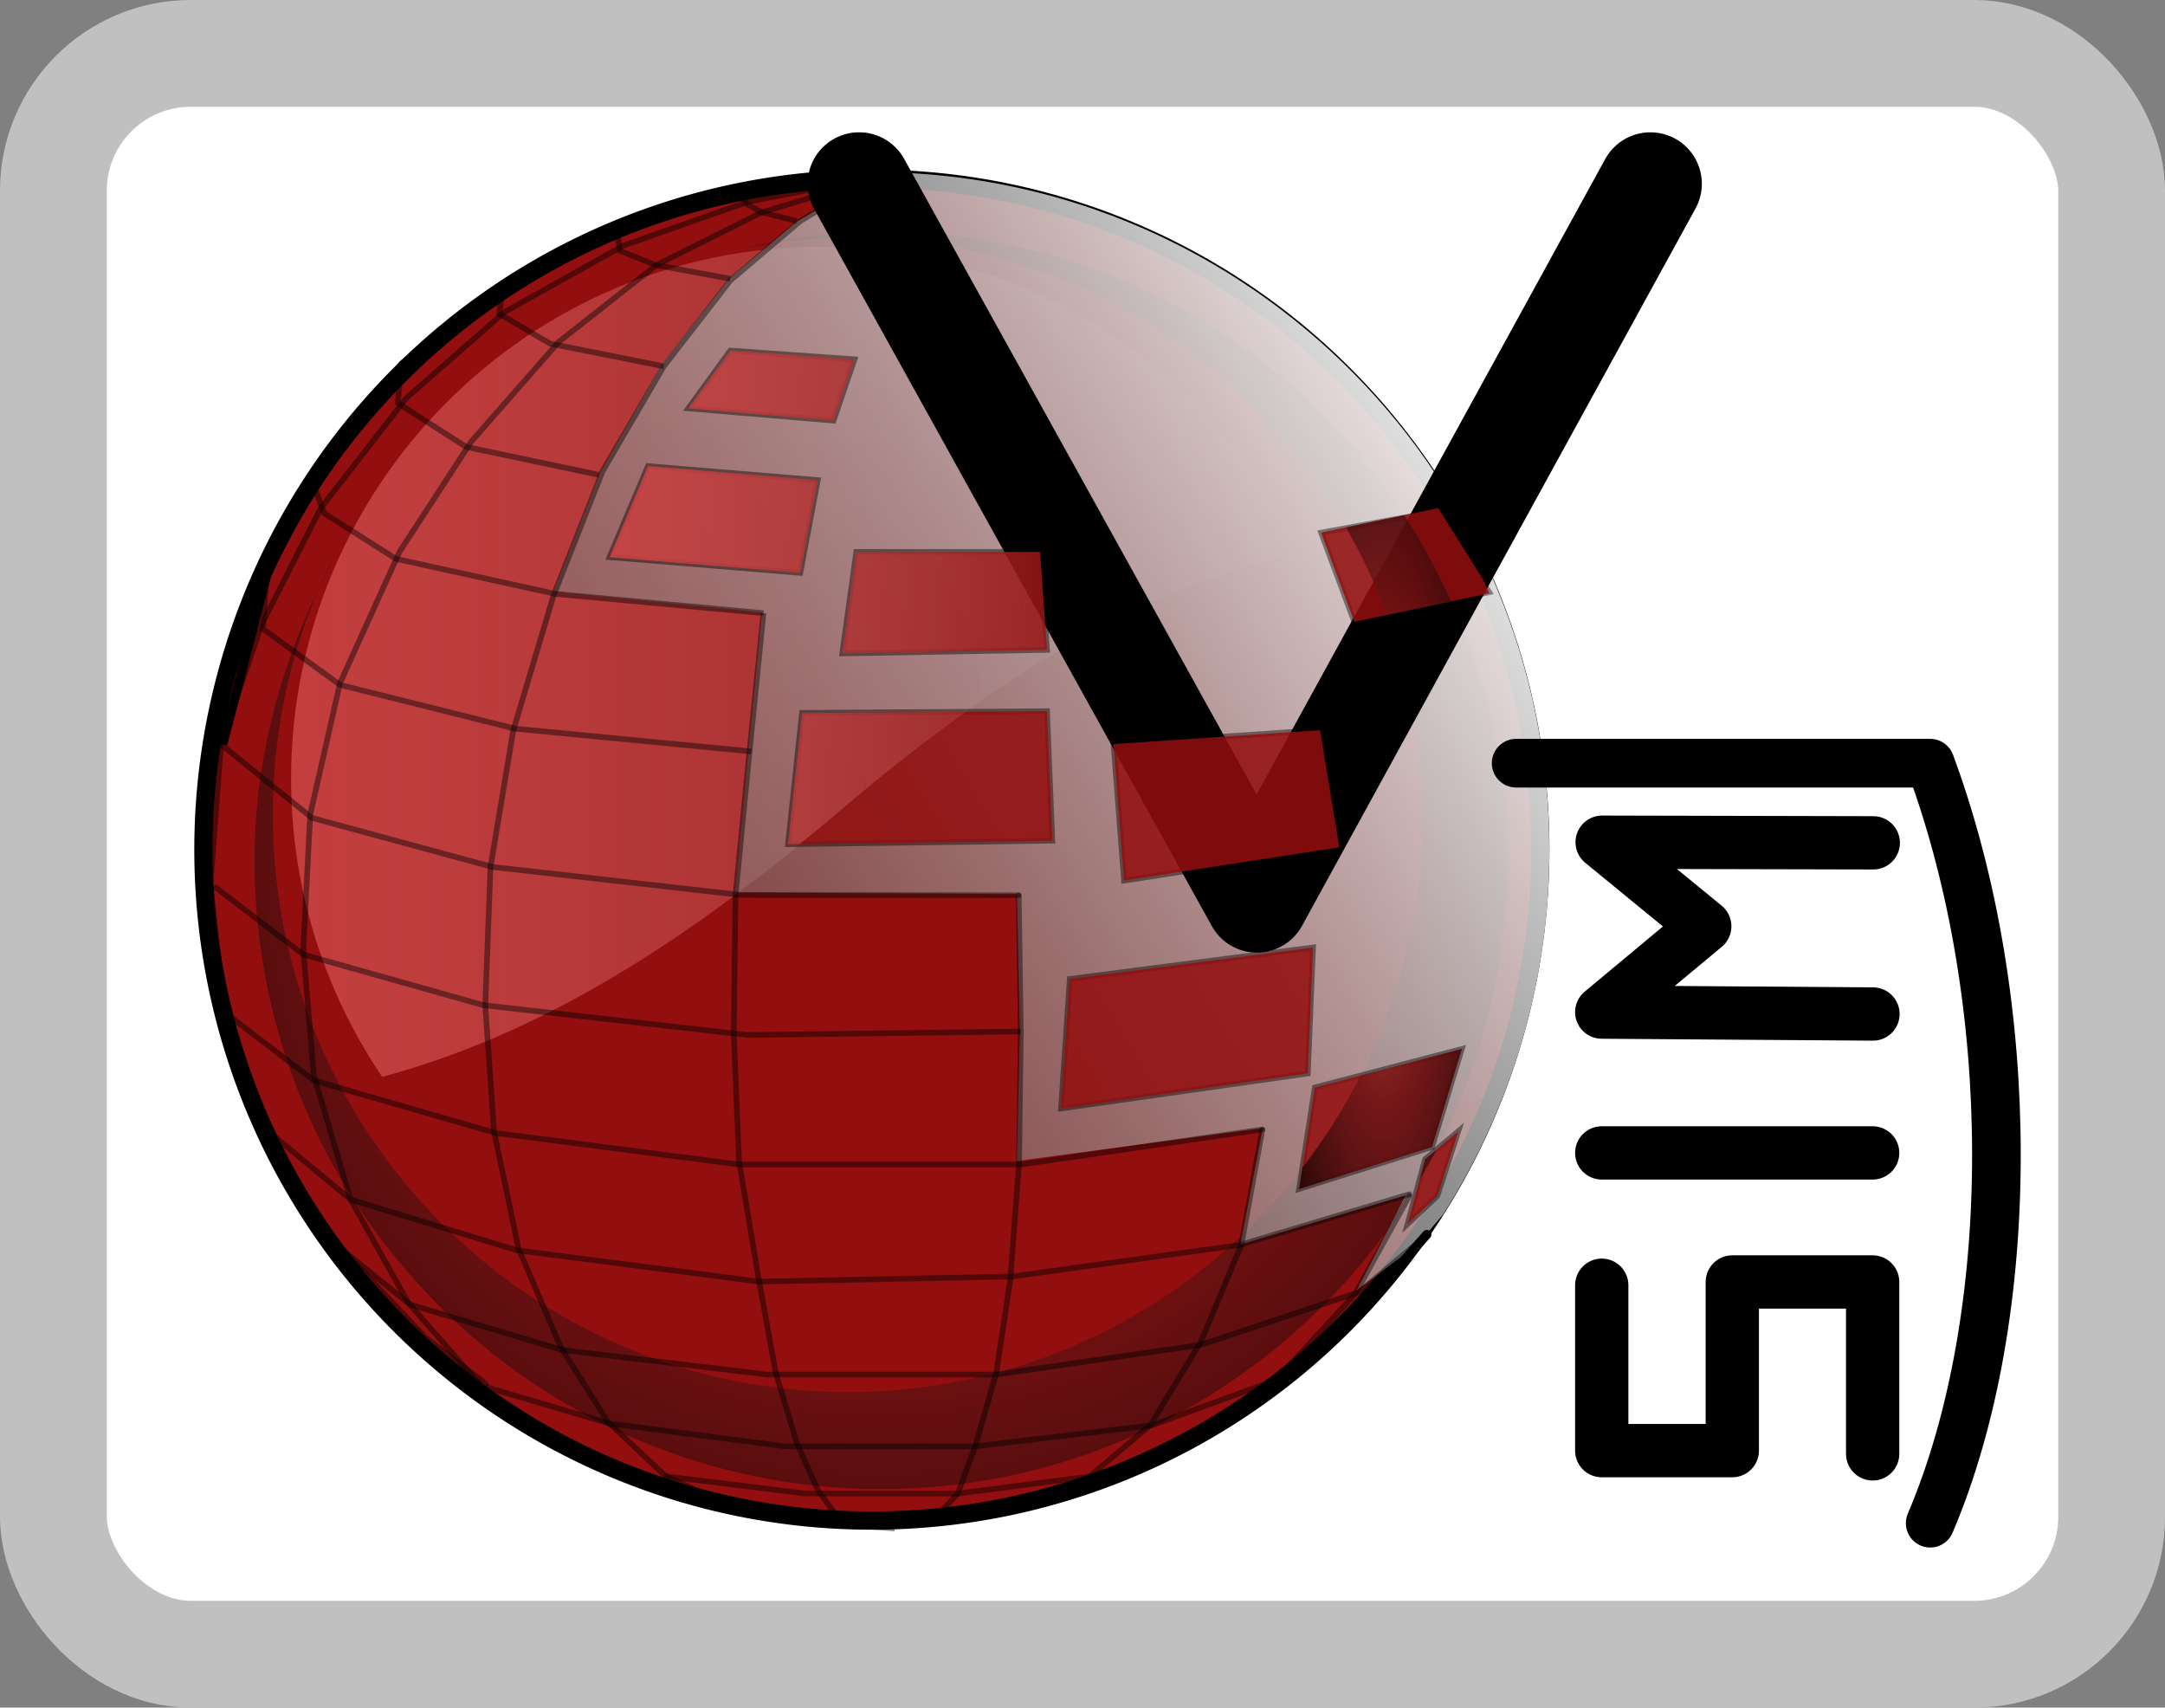 <?xml version="1.0" encoding="UTF-8" standalone="no"?>
<!-- Created with Inkscape (http://www.inkscape.org/) -->
<svg
   xmlns:dc="http://purl.org/dc/elements/1.1/"
   xmlns:cc="http://creativecommons.org/ns#"
   xmlns:rdf="http://www.w3.org/1999/02/22-rdf-syntax-ns#"
   xmlns:svg="http://www.w3.org/2000/svg"
   xmlns="http://www.w3.org/2000/svg"
   xmlns:xlink="http://www.w3.org/1999/xlink"
   xmlns:sodipodi="http://sodipodi.sourceforge.net/DTD/sodipodi-0.dtd"
   xmlns:inkscape="http://www.inkscape.org/namespaces/inkscape"
   id="svg908"
   sodipodi:version="0.32"
   inkscape:version="0.46"
   width="315.413"
   height="248.738"
   sodipodi:docbase="/home/absinthe/caliste/Personnel/V_Sim/pixmaps/logo"
   sodipodi:docname="logo-2.3.svg"
   inkscape:export-filename="/home/absinthe/caliste/Personnel/V_Sim/pixmaps/logo/logo-2.3.png"
   inkscape:export-xdpi="114.14000"
   inkscape:export-ydpi="114.14000"
   inkscape:output_extension="org.inkscape.output.svg.inkscape"
   version="1.0">
  <rect width="100%" height="100%" fill="#808080" stroke="none"/>
  <defs
     id="defs910">
    <inkscape:perspective
       sodipodi:type="inkscape:persp3d"
       inkscape:vp_x="0 : 526.18109 : 1"
       inkscape:vp_y="0 : 1000 : 0"
       inkscape:vp_z="744.09448 : 526.18109 : 1"
       inkscape:persp3d-origin="372.04724 : 350.78739 : 1"
       id="perspective100" />
    <linearGradient
       id="linearGradient4767">
      <stop
         style="stop-color:#806436;stop-opacity:1;"
         offset="0"
         id="stop4768" />
      <stop
         style="stop-color:#c48e33;stop-opacity:0;"
         offset="1"
         id="stop4769" />
    </linearGradient>
    <linearGradient
       id="linearGradient4761">
      <stop
         style="stop-color:#c48e33;stop-opacity:1;"
         offset="0"
         id="stop4762" />
      <stop
         style="stop-color:#c48e33;stop-opacity:0;"
         offset="1"
         id="stop4763" />
    </linearGradient>
    <linearGradient
       id="linearGradient3792">
      <stop
         style="stop-color:#ffffff;stop-opacity:1;"
         offset="0"
         id="stop3793" />
      <stop
         style="stop-color:#565656;stop-opacity:0.408;"
         offset="1"
         id="stop3794" />
    </linearGradient>
    <linearGradient
       id="linearGradient3028">
      <stop
         style="stop-color:#d19d83;stop-opacity:1;"
         offset="0"
         id="stop3029" />
      <stop
         style="stop-color:#aa2934;stop-opacity:0;"
         offset="1"
         id="stop3030" />
    </linearGradient>
    <linearGradient
       id="linearGradient3020">
      <stop
         style="stop-color:#ff7878;stop-opacity:1;"
         offset="0"
         id="stop3021" />
      <stop
         style="stop-color:#631315;stop-opacity:0.859;"
         offset="0.5"
         id="stop3023" />
      <stop
         style="stop-color:#000000;stop-opacity:1;"
         offset="1"
         id="stop3022" />
    </linearGradient>
    <linearGradient
       id="linearGradient2999">
      <stop
         style="stop-color:#ff7878;stop-opacity:1;"
         offset="0"
         id="stop3000" />
      <stop
         style="stop-color:#ffc5ca;stop-opacity:0.078;"
         offset="1"
         id="stop3001" />
    </linearGradient>
    <linearGradient
       id="linearGradient2994">
      <stop
         style="stop-color:#d19d83;stop-opacity:1;"
         offset="0"
         id="stop2995" />
      <stop
         style="stop-color:#aa2934;stop-opacity:1;"
         offset="1"
         id="stop2996" />
    </linearGradient>
    <marker
       style="overflow:visible"
       id="SemiCircleIn"
       refX="0"
       refY="0"
       orient="auto"
       inkscape:stockid="SemiCircleIn">
      <path
         transform="scale(0.6,0.6)"
         style="fill-rule:evenodd;stroke:#000000;stroke-width:1pt;marker-start:none;marker-end:none"
         d="M -0.375,-0.046 C -0.375,2.714 1.865,4.954 4.625,4.954 L 4.625,-5.046 C 1.865,-5.046 -0.375,-2.806 -0.375,-0.046 z"
         id="path2958"
         sodipodi:nodetypes="cccc" />
    </marker>
    <linearGradient
       id="linearGradient1588">
      <stop
         style="stop-color:#f69c72;stop-opacity:1;"
         offset="0"
         id="stop1589" />
      <stop
         style="stop-color:#aa2934;stop-opacity:1;"
         offset="1"
         id="stop1590" />
    </linearGradient>
    <linearGradient
       inkscape:collect="always"
       xlink:href="#linearGradient2999"
       id="linearGradient3015"
       gradientTransform="matrix(0.941,0,0,1.062,-194.469,-210.643)"
       x1="300.931"
       y1="280.213"
       x2="368.62"
       y2="280.213"
       gradientUnits="userSpaceOnUse" />
    <radialGradient
       inkscape:collect="always"
       xlink:href="#linearGradient3020"
       id="radialGradient3019"
       cx="804.721"
       cy="164.561"
       r="35.843"
       fx="804.721"
       fy="164.561"
       gradientTransform="matrix(0.492,0,0,2.034,-194.469,-210.643)"
       gradientUnits="userSpaceOnUse" />
    <linearGradient
       inkscape:collect="always"
       xlink:href="#linearGradient3792"
       id="linearGradient3791"
       x1="441.761"
       y1="250.864"
       x2="290.382"
       y2="355.102"
       gradientTransform="matrix(0.944,0,0,1.06,-194.469,-210.643)"
       gradientUnits="userSpaceOnUse" />
    <linearGradient
       inkscape:collect="always"
       xlink:href="#linearGradient2999"
       id="linearGradient2493"
       gradientTransform="matrix(2.192,0,0,1.805,-367.37,-959.734)"
       x1="186.968"
       y1="585.196"
       x2="253.968"
       y2="585.196"
       gradientUnits="userSpaceOnUse" />
    <radialGradient
       inkscape:collect="always"
       xlink:href="#linearGradient3020"
       id="radialGradient2495"
       cx="249.701"
       cy="544.576"
       fx="249.701"
       fy="544.576"
       r="68.295"
       gradientUnits="userSpaceOnUse"
       gradientTransform="matrix(1.985,0,0,1.992,-367.37,-959.734)" />
  </defs>
  <sodipodi:namedview
     id="base"
     pagecolor="#ffffff"
     bordercolor="#666666"
     borderopacity="1.0"
     inkscape:pageopacity="0.0"
     inkscape:pageshadow="2"
     inkscape:zoom="2.3438314"
     inkscape:cx="157.7065"
     inkscape:cy="124.36901"
     inkscape:window-width="1228"
     inkscape:window-height="768"
     inkscape:window-x="0"
     inkscape:window-y="0"
     showguides="false"
     inkscape:guide-bbox="true"
     showgrid="false"
     inkscape:grid-bbox="false"
     inkscape:guide-points="true"
     inkscape:current-layer="svg908">
    <sodipodi:guide
       orientation="horizontal"
       position="539.025"
       id="guide2966" />
    <sodipodi:guide
       orientation="horizontal"
       position="575.231"
       id="guide2967" />
    <sodipodi:guide
       orientation="vertical"
       position="380.539"
       id="guide2971" />
    <sodipodi:guide
       orientation="vertical"
       position="339.152"
       id="guide2983" />
    <sodipodi:guide
       orientation="horizontal"
       position="584.439"
       id="guide2986" />
    <sodipodi:guide
       orientation="horizontal"
       position="495.873"
       id="guide4758" />
    <sodipodi:guide
       orientation="horizontal"
       position="608.818"
       id="guide1029" />
    <sodipodi:guide
       orientation="horizontal"
       position="599.408"
       id="guide1030" />
    <sodipodi:guide
       orientation="vertical"
       position="332.281"
       id="guide2265" />
    <sodipodi:guide
       orientation="vertical"
       position="390.83"
       id="guide2266" />
    <sodipodi:guide
       orientation="horizontal"
       position="504.504"
       id="guide3356" />
    <sodipodi:guide
       orientation="horizontal"
       position="651.959"
       id="guide3357" />
    <sodipodi:guide
       orientation="horizontal"
       position="568.368"
       id="guide3358" />
    <sodipodi:guide
       orientation="vertical"
       position="255.704"
       id="guide3359" />
    <sodipodi:guide
       orientation="vertical"
       position="347.925"
       id="guide3360" />
    <sodipodi:guide
       orientation="vertical"
       position="302.061"
       id="guide3362" />
  </sodipodi:namedview>
  <rect
     style="fill:#ffffff;fill-opacity:1;fill-rule:evenodd;stroke:#c0c0c0;stroke-width:15.555;stroke-linecap:butt;stroke-linejoin:bevel;stroke-miterlimit:4;stroke-dasharray:none;stroke-opacity:1"
     id="rect1031"
     width="299.858"
     height="233.183"
     x="7.778"
     y="7.778"
     rx="20"
     ry="20" />
  <path
     sodipodi:type="arc"
     style="fill:#930f0f;fill-opacity:1;fill-rule:evenodd;stroke:#000000;stroke-width:1pt;stroke-linecap:butt;stroke-linejoin:miter;stroke-opacity:1"
     id="path3043"
     sodipodi:cx="249.0625"
     sodipodi:cy="543.92468"
     sodipodi:rx="49.0625"
     sodipodi:ry="49.0625"
     d="M 298.125,543.925 A 49.062,49.062 0 1 1 200,543.925 A 49.062,49.062 0 1 1 298.125,543.925 z"
     transform="matrix(1.985,0,0,1.992,-367.37,-959.734)" />
  <path
     style="fill:url(#linearGradient2493);fill-opacity:0.452;fill-rule:evenodd;stroke:none;stroke-width:1pt;stroke-linecap:butt;stroke-linejoin:miter;stroke-opacity:1"
     d="M 119.583,35.944 C 76.978,35.944 42.408,70.702 42.408,113.464 C 42.408,129.562 47.299,144.469 55.684,156.862 C 74.164,151.859 95.179,141.478 122.189,118.258 C 150.236,94.146 171.146,84.552 189.252,80.65 C 176.92,54.319 150.474,35.944 119.583,35.944 z"
     id="path3044" />
  <path
     style="fill:url(#radialGradient2495);fill-opacity:0.75;fill-rule:evenodd;stroke:none;stroke-width:1pt;stroke-linecap:butt;stroke-linejoin:miter;stroke-opacity:1"
     d="M 128.339,33.729 C 121.334,33.729 114.607,34.717 108.053,36.219 C 113.075,35.276 118.207,34.6 123.5,34.6 C 169.751,34.6 207.314,72.301 207.314,118.72 C 207.314,165.14 169.751,202.778 123.5,202.778 C 77.25,202.778 39.749,165.14 39.749,118.72 C 39.749,107.115 42.084,96.029 46.325,85.969 C 40.6,97.942 37.082,111.16 37.082,125.32 C 37.082,175.872 77.973,216.912 128.339,216.912 C 178.706,216.912 219.597,175.872 219.597,125.32 C 219.597,74.769 178.706,33.729 128.339,33.729 z M 46.325,85.969 C 48.115,81.725 50.409,77.806 52.839,73.952 C 50.29,77.715 48.303,81.834 46.325,85.969 z"
     id="path3045" />
  <path
     style="fill:none;fill-opacity:0.75;fill-rule:evenodd;stroke:#000000;stroke-width:1pt;stroke-linecap:butt;stroke-linejoin:miter;stroke-opacity:1"
     d="M 127.554,25.572 L 107.156,27.867 L 89.819,33.221 L 73.246,41.635 L 58.713,53.109 L 45.965,69.936 L 39.08,82.94 L 32.451,108.436"
     id="path924" />
  <path
     style="fill:url(#linearGradient3791);fill-opacity:1;fill-rule:evenodd;stroke:none;stroke-width:1pt;stroke-linecap:butt;stroke-linejoin:miter;stroke-opacity:1"
     d="M 128.375,25.076 L 116.031,32.326 L 106.25,40.576 L 96.5,52.951 L 87.375,69.014 L 80.656,86.17 L 111.031,89.201 L 109.094,108.983 L 107.125,130.014 L 148.156,130.232 L 148.594,150.232 L 148.156,169.107 L 183.969,164.326 L 180.719,181.264 L 204.812,174.107 L 197.656,187.982 L 206.531,181.264 L 210.281,176.857 C 220.002,161.535 225.719,143.387 225.719,123.889 C 225.719,69.714 182.2,25.723 128.375,25.076 z"
     id="path3047"
     sodipodi:nodetypes="cccccccccccccccccccc" />
  <path
     style="fill:none;fill-opacity:0.75;fill-rule:evenodd;stroke:#000000;stroke-width:1pt;stroke-linecap:round;stroke-linejoin:miter;stroke-opacity:1"
     d="M 207.868,179.827 L 196.65,192.575 L 185.941,201.244"
     id="path942" />
  <g
     id="g3889"
     style="stroke:#000000;stroke-width:0.825;stroke-miterlimit:4;stroke-dasharray:none;stroke-opacity:0.437"
     transform="translate(-194.469,-210.643)">
    <path
       style="fill:none;fill-opacity:0.75;fill-rule:evenodd;stroke:#000000;stroke-width:0.825;stroke-linecap:butt;stroke-linejoin:miter;stroke-miterlimit:4;stroke-dasharray:none;stroke-opacity:0.437"
       d="M 349.049,372.112 L 384.999,367.013 L 385.764,348.655 L 350.324,353.244 L 349.049,372.112 z"
       id="path947" />
    <path
       style="fill:none;fill-opacity:0.75;fill-rule:evenodd;stroke:#000000;stroke-width:0.825;stroke-linecap:butt;stroke-linejoin:miter;stroke-miterlimit:4;stroke-dasharray:none;stroke-opacity:0.437"
       d="M 383.724,383.84 L 403.102,377.721 L 407.436,363.443 L 386.019,369.052 L 383.724,383.84 z"
       id="path948"
       sodipodi:nodetypes="ccccc" />
    <path
       style="fill:none;fill-opacity:0.75;fill-rule:evenodd;stroke:#000000;stroke-width:0.825;stroke-linecap:butt;stroke-linejoin:miter;stroke-miterlimit:4;stroke-dasharray:none;stroke-opacity:0.437"
       d="M 309.274,333.612 L 347.774,333.102 L 347.009,314.234 L 311.314,314.489 L 309.274,333.612 z"
       id="path949" />
    <path
       style="fill:none;fill-opacity:0.75;fill-rule:evenodd;stroke:#000000;stroke-width:0.825;stroke-linecap:butt;stroke-linejoin:miter;stroke-miterlimit:4;stroke-dasharray:none;stroke-opacity:0.437"
       d="M 283.268,291.797 L 311.059,294.092 L 313.609,280.579 L 288.877,278.539 L 283.268,291.797 z"
       id="path957" />
    <path
       style="fill:none;fill-opacity:0.75;fill-rule:evenodd;stroke:#000000;stroke-width:0.825;stroke-linecap:butt;stroke-linejoin:miter;stroke-miterlimit:4;stroke-dasharray:none;stroke-opacity:0.437"
       d="M 294.741,270.125 L 315.903,271.91 L 318.963,262.986 L 300.86,261.711 L 294.741,270.125 z"
       id="path958" />
    <path
       style="fill:none;fill-opacity:0.75;fill-rule:evenodd;stroke:#000000;stroke-width:0.825;stroke-linecap:butt;stroke-linejoin:miter;stroke-miterlimit:4;stroke-dasharray:none;stroke-opacity:0.437"
       d="M 399.532,388.94 L 403.867,384.86 L 406.926,375.426 L 402.082,379.506 L 399.532,388.94 z"
       id="path959" />
    <path
       style="fill:none;fill-opacity:1;fill-rule:evenodd;stroke:#000000;stroke-width:0.825;stroke-linecap:butt;stroke-linejoin:miter;stroke-miterlimit:4;stroke-dasharray:none;stroke-opacity:0.437"
       d="M 391.781,301.231 L 386.937,288.228 L 403.765,285.168 L 411.414,296.897 L 391.781,301.231 z"
       id="path961" />
    <path
       style="fill:none;fill-opacity:0.525;fill-rule:evenodd;stroke:#000000;stroke-width:0.825;stroke-linecap:butt;stroke-linejoin:miter;stroke-miterlimit:4;stroke-dasharray:none;stroke-opacity:0.437"
       d="M 358.228,338.917 L 356.698,319.029 L 386.784,316.989 L 389.589,334.072 L 358.228,338.917 z"
       id="path960"
       sodipodi:nodetypes="ccccc" />
    <path
       style="fill:none;fill-opacity:1;fill-rule:evenodd;stroke:#000000;stroke-width:0.825;stroke-linecap:butt;stroke-linejoin:miter;stroke-miterlimit:4;stroke-dasharray:none;stroke-opacity:0.437"
       d="M 317.178,305.821 L 319.218,291.033 L 345.989,291.033 L 347.009,305.311 L 317.178,305.821 z"
       id="path962" />
    <g
       id="g3835"
       style="stroke:#000000;stroke-width:0.825;stroke-miterlimit:4;stroke-dasharray:none;stroke-opacity:0.437">
      <path
         style="fill:none;fill-opacity:0.75;fill-rule:evenodd;stroke:#000000;stroke-width:0.825;stroke-linecap:butt;stroke-linejoin:miter;stroke-miterlimit:4;stroke-dasharray:none;stroke-opacity:0.437"
         d="M 302.39,238.509 L 303.155,240.294 L 305.45,241.569 L 310.549,242.844 L 310.549,242.844"
         id="path956" />
      <g
         id="g3814"
         style="stroke:#000000;stroke-width:0.825;stroke-miterlimit:4;stroke-dasharray:none;stroke-opacity:0.437">
        <path
           style="fill:none;fill-opacity:0.75;fill-rule:evenodd;stroke:#000000;stroke-width:0.825;stroke-linecap:butt;stroke-linejoin:miter;stroke-miterlimit:4;stroke-dasharray:none;stroke-opacity:0.437"
           d="M 322.023,236.215 L 311.059,242.844 L 300.86,251.513 L 291.172,264.006 L 282.248,279.304 L 275.109,297.407 L 269.245,317.039 L 265.93,336.926 L 265.165,357.069 L 266.44,375.426 L 270.009,392.509 L 276.129,406.787 L 283.013,417.751 L 291.427,425.655 L 301.37,430.244 L 316.158,432.029 L 316.158,432.029 L 316.158,432.029"
           id="path927"
           sodipodi:nodetypes="cccccccccccccccccc" />
        <g
           id="g3795"
           style="fill:none;stroke:#000000;stroke-width:0.825;stroke-miterlimit:4;stroke-dasharray:none;stroke-opacity:0.437">
          <path
             style="fill:none;fill-opacity:0.75;fill-rule:evenodd;stroke:#000000;stroke-width:0.825;stroke-linecap:butt;stroke-linejoin:miter;stroke-miterlimit:4;stroke-dasharray:none;stroke-opacity:0.437"
             d="M 321.768,236.47 L 303.41,240.039 L 285.307,246.413 L 267.97,256.102 L 253.692,268.596 L 241.198,284.658 L 232.529,301.741 L 226.665,319.079 L 225.135,339.476 L 227.175,358.344 L 233.549,375.936 L 242.983,391.234 L 256.496,405.512 L 265.165,412.142 L 265.165,412.142 L 265.42,412.652"
             id="path925" />
          <path
             style="fill:none;fill-opacity:0.75;fill-rule:evenodd;stroke:#000000;stroke-width:0.825;stroke-linecap:butt;stroke-linejoin:miter;stroke-miterlimit:4;stroke-dasharray:none;stroke-opacity:0.437"
             d="M 321.513,236.725 L 305.45,241.569 L 290.152,249.218 L 275.874,260.437 L 263.125,274.97 L 252.672,291.033 L 244.003,310.155 L 239.668,329.278 L 238.649,348.91 L 240.178,367.267 L 245.533,385.37 L 253.947,400.413 L 264.91,412.906 L 278.168,421.575 L 292.701,426.93 L 305.195,430.499 L 313.354,431.774"
             id="path926" />
          <path
             style="fill:none;fill-opacity:0.75;fill-rule:evenodd;stroke:#000000;stroke-width:0.825;stroke-linecap:butt;stroke-linejoin:miter;stroke-miterlimit:4;stroke-dasharray:none;stroke-opacity:0.437"
             d="M 303.92,320.099 L 269.499,316.784 L 244.003,310.41 L 232.784,302.251 L 233.294,294.092"
             id="path934"
             sodipodi:nodetypes="ccccc" />
          <path
             style="fill:none;fill-opacity:0.75;fill-rule:evenodd;stroke:#000000;stroke-width:0.825;stroke-linecap:butt;stroke-linejoin:miter;stroke-miterlimit:4;stroke-dasharray:none;stroke-opacity:0.437"
             d="M 343.185,360.893 L 303.41,361.403 L 264.91,357.069 L 238.649,349.675 L 225.645,339.731"
             id="path937" />
          <path
             style="fill:none;fill-opacity:0.75;fill-rule:evenodd;stroke:#000000;stroke-width:0.825;stroke-linecap:round;stroke-linejoin:miter;stroke-miterlimit:4;stroke-dasharray:none;stroke-opacity:0.437"
             d="M 401.827,390.979 L 392.393,398.883 L 369.446,406.532 L 339.615,410.867 L 306.215,410.867 L 276.384,407.297 L 254.201,400.668 L 243.493,391.999"
             id="path943"
             sodipodi:nodetypes="cccccccc" />
          <path
             style="fill:none;fill-opacity:0.75;fill-rule:evenodd;stroke:#000000;stroke-width:0.825;stroke-linecap:butt;stroke-linejoin:miter;stroke-miterlimit:4;stroke-dasharray:none;stroke-opacity:0.437"
             d="M 380.41,411.632 L 362.307,418.261 L 336.556,421.32 L 308.764,421.32 L 283.268,418.006 L 265.165,412.652"
             id="path944" />
          <path
             style="fill:none;fill-opacity:0.75;fill-rule:evenodd;stroke:#000000;stroke-width:0.825;stroke-linecap:butt;stroke-linejoin:miter;stroke-miterlimit:4;stroke-dasharray:none;stroke-opacity:0.437"
             d="M 367.916,421.065 L 353.638,425.655 L 334.006,428.204 L 311.824,428.204 L 291.172,425.655"
             id="path945" />
          <path
             style="fill:none;fill-opacity:0.75;fill-rule:evenodd;stroke:#000000;stroke-width:0.825;stroke-linecap:butt;stroke-linejoin:miter;stroke-miterlimit:4;stroke-dasharray:none;stroke-opacity:0.437"
             d="M 252.927,263.751 L 252.417,269.36 L 262.36,275.735 L 281.738,279.814"
             id="path953" />
          <path
             style="fill:none;fill-opacity:0.75;fill-rule:evenodd;stroke:#000000;stroke-width:0.825;stroke-linecap:butt;stroke-linejoin:miter;stroke-miterlimit:4;stroke-dasharray:none;stroke-opacity:0.437"
             d="M 267.715,252.278 L 267.205,256.357 L 274.599,260.692 L 291.172,264.006"
             id="path954" />
          <path
             style="fill:none;fill-opacity:0.75;fill-rule:evenodd;stroke:#000000;stroke-width:0.825;stroke-linecap:butt;stroke-linejoin:miter;stroke-miterlimit:4;stroke-dasharray:none;stroke-opacity:0.437"
             d="M 284.288,243.864 L 284.797,247.178 L 289.897,249.218 L 300.86,251.258"
             id="path955" />
          <path
             style="fill:none;fill-opacity:0.75;fill-rule:evenodd;stroke:#000000;stroke-width:0.825;stroke-linecap:butt;stroke-linejoin:miter;stroke-miterlimit:4;stroke-dasharray:none;stroke-opacity:0.437"
             d="M 305.705,299.956 L 275.364,297.152 L 252.162,292.052 L 241.708,285.423 L 240.178,281.344 L 240.178,281.344 L 240.433,281.599"
             id="path933" />
          <path
             style="fill:none;fill-opacity:0.75;fill-rule:evenodd;stroke:#000000;stroke-width:0.825;stroke-linecap:butt;stroke-linejoin:miter;stroke-miterlimit:4;stroke-dasharray:none;stroke-opacity:0.437"
             d="M 305.705,299.956 L 303.665,320.099 L 301.625,341.006 L 301.37,361.148 L 302.135,379.761 L 304.94,396.589 L 307.489,410.612 L 310.549,420.81 L 313.609,427.695 L 316.413,431.519 L 318.453,432.794 L 324.827,433.304"
             id="path952" />
          <path
             style="fill:none;fill-opacity:0.75;fill-rule:evenodd;stroke:#000000;stroke-width:0.825;stroke-linecap:round;stroke-linejoin:miter;stroke-miterlimit:4;stroke-dasharray:none;stroke-opacity:0.437"
             d="M 342.869,341.051 L 302.39,341.006 L 266.185,336.926 L 239.923,329.787 L 226.665,319.079"
             id="path950"
             sodipodi:nodetypes="ccccc" />
          <path
             style="fill:none;fill-opacity:0.75;fill-rule:evenodd;stroke:#000000;stroke-width:0.825;stroke-linecap:round;stroke-linejoin:miter;stroke-miterlimit:4;stroke-dasharray:none;stroke-opacity:0.437"
             d="M 342.885,341.112 L 343.185,360.893 L 342.93,380.016 L 341.655,397.099 L 339.615,410.612 L 336.556,421.32 L 334.006,428.204 L 330.691,431.774 L 317.178,432.029"
             id="path936"
             sodipodi:nodetypes="ccccccccc" />
          <path
             style="fill:none;fill-opacity:0.75;fill-rule:evenodd;stroke:#000000;stroke-width:0.825;stroke-linecap:round;stroke-linejoin:miter;stroke-miterlimit:4;stroke-dasharray:none;stroke-opacity:0.437"
             d="M 378.37,375.171 L 343.185,380.271 L 302.135,380.271 L 266.695,375.681 L 240.178,368.032 L 227.175,358.089"
             id="path939"
             sodipodi:nodetypes="cccccc" />
          <path
             style="fill:none;fill-opacity:0.75;fill-rule:evenodd;stroke:#000000;stroke-width:0.825;stroke-linecap:round;stroke-linejoin:miter;stroke-miterlimit:4;stroke-dasharray:none;stroke-opacity:0.437"
             d="M 378.37,375.233 L 375.311,391.999 L 369.446,406.022 L 362.052,418.261 L 352.364,426.42 L 344.46,429.734 L 330.946,432.029"
             id="path938"
             sodipodi:nodetypes="ccccccc" />
          <path
             style="fill:none;fill-opacity:0.75;fill-rule:evenodd;stroke:#000000;stroke-width:0.825;stroke-linecap:round;stroke-linejoin:miter;stroke-miterlimit:4;stroke-dasharray:none;stroke-opacity:0.437"
             d="M 399.787,384.605 L 375.056,391.999 L 341.91,396.589 L 305.055,397.329 L 269.754,392.764 L 245.533,385.37 L 233.549,375.426"
             id="path941"
             sodipodi:nodetypes="ccccccc" />
          <path
             style="fill:none;fill-opacity:0.75;fill-rule:evenodd;stroke:#000000;stroke-width:0.825;stroke-linecap:round;stroke-linejoin:miter;stroke-miterlimit:4;stroke-dasharray:none;stroke-opacity:0.437"
             d="M 399.787,384.86 L 391.883,399.138 L 380.155,411.887 L 368.426,420.81 L 356.188,425.4 L 345.479,429.479"
             id="path940" />
        </g>
      </g>
    </g>
  </g>
  <path
     style="fill:none;fill-opacity:0.75;fill-rule:evenodd;stroke:#000000;stroke-width:15;stroke-linecap:round;stroke-linejoin:round;stroke-miterlimit:4;stroke-dasharray:none;stroke-opacity:1"
     d="M 125.161,26.771 L 183.108,131.26 L 240.437,26.771"
     id="path3364"
     sodipodi:nodetypes="ccc" />
  <path
     style="fill:#930f0f;fill-opacity:0.863;fill-rule:evenodd;stroke:none;stroke-width:1pt;stroke-linecap:butt;stroke-linejoin:miter;stroke-opacity:1"
     d="M 106.406,51.076 L 100.281,59.483 L 121.437,61.264 L 124.5,52.358 L 106.406,51.076 z M 94.406,67.889 L 88.812,81.17 L 116.594,83.451 L 119.125,69.951 L 94.406,67.889 z M 209.531,74.014 L 192.469,77.576 L 197.312,90.576 L 216.969,86.42 C 216.686,85.741 216.36,85.091 216.062,84.42 L 209.531,74.014 z M 124.75,80.389 L 122.719,95.17 L 152.531,94.67 L 151.531,80.389 L 124.75,80.389 z M 152.531,103.608 L 116.844,103.858 L 114.812,122.983 L 153.312,122.451 L 152.531,103.608 z M 192.312,106.358 L 162.219,108.389 L 163.75,128.264 L 195.125,123.42 L 192.312,106.358 z M 191.281,138.014 L 155.844,142.607 L 154.594,161.482 L 190.531,156.357 L 191.281,138.014 z M 212.969,152.795 L 191.562,158.42 L 189.25,173.201 L 208.625,167.076 L 212.969,152.795 z M 212.469,164.795 L 207.625,168.857 L 205.062,178.295 L 209.406,174.232 L 212.469,164.795 z"
     id="path3922" />
  <path
     style="fill:url(#linearGradient3015);fill-opacity:0.452;fill-rule:evenodd;stroke:none;stroke-width:1pt;stroke-linecap:butt;stroke-linejoin:miter;stroke-opacity:1"
     d="M 106.406,51.076 L 100.281,59.483 L 121.437,61.264 L 124.5,52.358 L 106.406,51.076 z M 94.406,67.889 L 88.812,81.17 L 116.594,83.451 L 119.125,69.951 L 94.406,67.889 z M 124.75,80.389 L 122.719,95.17 L 152.531,94.67 L 151.531,80.389 L 124.75,80.389 z M 140.719,103.701 L 116.844,103.858 L 114.812,122.983 L 116.5,122.951 C 118.388,121.406 120.238,119.94 122.187,118.264 C 128.741,112.63 134.889,107.863 140.719,103.701 z"
     id="path3953" />
  <path
     style="fill:url(#radialGradient3019);fill-opacity:0.75;fill-rule:evenodd;stroke:none;stroke-width:1pt;stroke-linecap:butt;stroke-linejoin:miter;stroke-opacity:1"
     d="M 204.562,75.045 L 196.094,76.826 C 198.421,80.875 200.393,85.139 202.031,89.576 L 211.406,87.608 C 209.427,83.226 207.177,79.026 204.562,75.045 z M 212.969,152.795 L 198.219,156.67 C 195.813,161.422 192.976,165.897 189.75,170.076 L 189.25,173.201 L 208.625,167.076 L 212.969,152.795 z M 209.281,167.482 L 207.625,168.857 L 206.812,171.857 C 207.664,170.416 208.508,168.973 209.281,167.482 z"
     id="path4013" />
  <path
     style="fill:none;fill-opacity:0.75;fill-rule:evenodd;stroke:#000000;stroke-width:7.763;stroke-linecap:round;stroke-linejoin:round;stroke-miterlimit:4;stroke-opacity:1"
     d="M 233.353,167.939 C 270.92,167.939 272.822,167.939 272.822,167.939"
     id="path2847"
     sodipodi:nodetypes="cc" />
  <path
     style="fill:none;fill-opacity:0.75;fill-rule:evenodd;stroke:#000000;stroke-width:7.763;stroke-linecap:round;stroke-linejoin:round;marker-start:none;marker-mid:none;stroke-miterlimit:4;stroke-opacity:1"
     d="M 233.353,187.213 L 233.353,211.306 L 252.374,211.306 L 252.374,186.74 L 272.822,186.74 L 272.822,211.779"
     id="path2848"
     sodipodi:nodetypes="cccccc" />
  <path
     style="fill:none;fill-opacity:0.75;fill-rule:evenodd;stroke:#000000;stroke-width:7.763;stroke-linecap:round;stroke-linejoin:round;marker-start:none;marker-mid:none;stroke-miterlimit:4;stroke-opacity:1"
     d="M 272.868,147.708 L 233.353,147.428 L 248.363,134.93 L 233.413,122.68 L 272.913,122.771"
     id="path1028"
     sodipodi:nodetypes="ccccc" />
  <path
     style="fill:none;fill-opacity:0.75;fill-rule:evenodd;stroke:#000000;stroke-width:7.087;stroke-linecap:round;stroke-linejoin:round;stroke-miterlimit:4;stroke-opacity:1"
     d="M 220.882,111.171 L 281.205,111.171 C 294.069,145.892 294.069,191.672 281.205,221.878"
     id="path2267"
     sodipodi:nodetypes="ccc" />
</svg>
